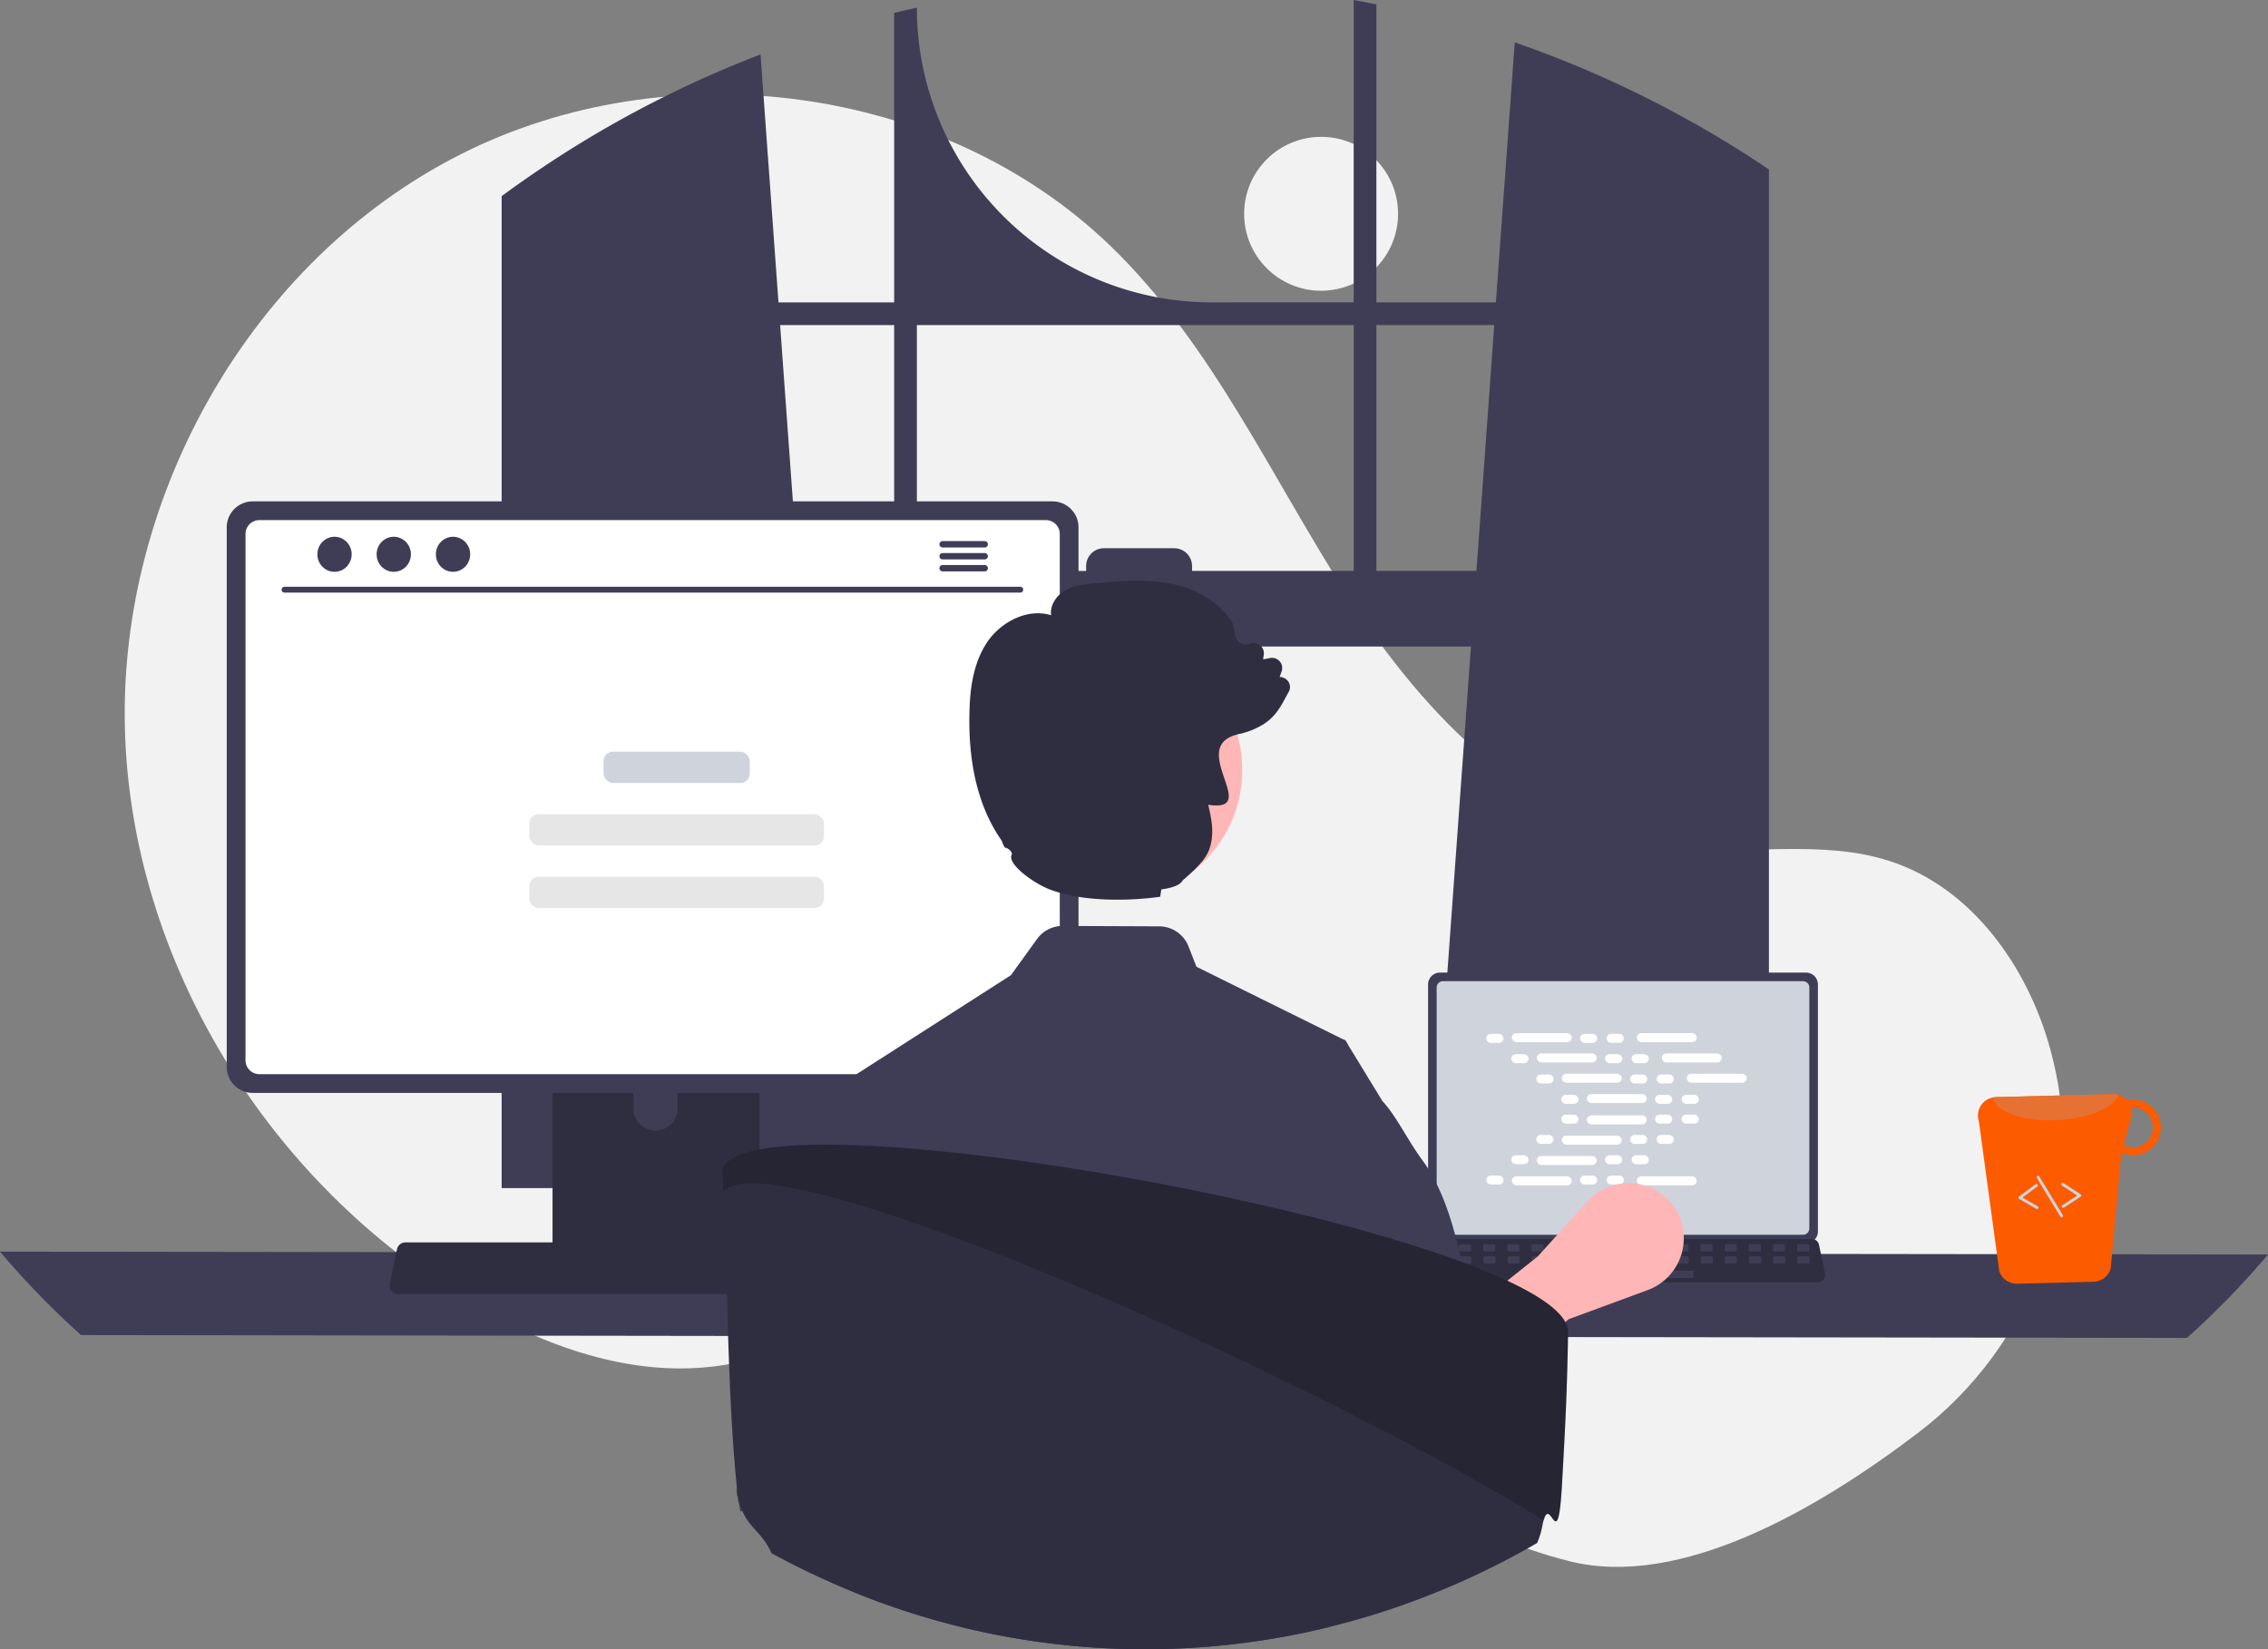 <svg xmlns="http://www.w3.org/2000/svg" data-name="Layer 1" width="786.82" height="572.258"
        viewBox="0 0 786.82 572.258" xmlns:xlink="http://www.w3.org/1999/xlink">
        <rect x="0" y="0" width="786.82" height="572.258" fill="#808080" stroke="none"/>
        <circle cx="458.321" cy="74.182" r="26.701" fill="#f2f2f2" />
        <path
                d="M872.038,661.023c39.688-30.229,58.644-81.025,46.776-129.482q-.442-1.806-.934-3.604c-7.867-28.763-27.332-56.101-55.7-65.291-23.82-7.717-49.82-1.783-74.669-4.851-48.781-6.024-86.601-45.494-113.211-86.819-26.611-41.325-47.062-87.583-82.422-121.724-58.285-56.275-153.362-68.391-225.627-31.76C293.987,254.121,247.955,335.391,249.918,416.386c1.963,80.995,50.046,158.432,119.875,199.517,25.652,15.093,55.321,25.785,84.848,22.044,25.62-3.246,48.899-17.013,74.399-21.1,40.091-6.426,79.927,11.701,114.603,32.824,34.676,21.123,68.17,46.16,107.574,55.952C789.478,715.131,836.881,687.801,872.038,661.023Z"
                transform="translate(-206.59 -163.871)" fill="#f2f2f2" />
        <path
                d="M815.016,219.191c-.87-.58-1.75-1.13-2.62-1.69a380.24,380.24,0,0,0-80.31-38.93l-6.54,90.22h-41.46v-103.39c-2.61-.54-5.24-1.05-7.87-1.53v104.92H626.946A102.27,102.27,0,0,1,524.676,166.521v-0c-2.64.57-5.26,1.18-7.88,1.83v100.44h-40.13l-6.23-86.03a380.858,380.858,0,0,0-81.94,43.53c-.44.3-.88.61-1.31.91-2.21,1.55-4.39,3.13-6.56,4.73v344.19h118.27l-2.09-28.95-11.5-158.95h231.59l-11.5,158.95-2.09,28.95h116.96v-353.45Q817.656,220.901,815.016,219.191Zm-298.22,142.78h-33.39l-6.17-85.3h39.56Zm159.42,0h-56.08v-1.69a6.18,6.18,0,0,0-6.19-6.18h-24.38a6.178,6.178,0,0,0-6.18,6.18v1.69h-58.71v-85.3h151.54Zm7.87,0v-85.3h40.89l-6.17,85.3Z"
                transform="translate(-206.59 -163.871)" fill="#3f3d56" />
        <path
                d="M206.59,598.162a289.003,289.003,0,0,0,28.12,28.95l730.58,1a289.003,289.003,0,0,0,28.12-28.95Z"
                transform="translate(-206.59 -163.871)" fill="#3f3d56" />
        <path
                d="M702.02,505.462v85.704a4.122,4.122,0,0,0,4.119,4.119H833.143a4.122,4.122,0,0,0,4.119-4.119v-85.704a4.124,4.124,0,0,0-4.119-4.115H706.139A4.124,4.124,0,0,0,702.02,505.462Z"
                transform="translate(-206.59 -163.871)" fill="#3f3d56" />
        <path
                d="M704.999,506.529V590.109a2.205,2.205,0,0,0,2.201,2.201H832.086a2.205,2.205,0,0,0,2.201-2.201V506.529a2.206,2.206,0,0,0-2.201-2.206H707.201A2.206,2.206,0,0,0,704.999,506.529Z"
                transform="translate(-206.59 -163.871)" fill="#ced3dc" />
        <path
                d="M699.364,607.881a2.47,2.47,0,0,0,1.943.93H837.299a2.502,2.502,0,0,0,2.446-3.016l-2.111-10.027a2.507,2.507,0,0,0-1.558-1.818,2.425,2.425,0,0,0-.888-.168H703.41a2.424,2.424,0,0,0-.888.168,2.507,2.507,0,0,0-1.558,1.818l-2.111,10.027A2.501,2.501,0,0,0,699.364,607.881Z"
                transform="translate(-206.59 -163.871)" fill="#2f2e41" />
        <rect x="830.034" y="595.588" width="4.188" height="2.513" rx="0.488"
                transform="translate(1457.666 1029.819) rotate(-180)" fill="#3f3d56" />
        <rect x="821.657" y="595.588" width="4.188" height="2.513" rx="0.488"
                transform="translate(1440.912 1029.819) rotate(-180)" fill="#3f3d56" />
        <rect x="813.28" y="595.588" width="4.188" height="2.513" rx="0.488"
                transform="translate(1424.158 1029.819) rotate(-180)" fill="#3f3d56" />
        <rect x="804.903" y="595.588" width="4.188" height="2.513" rx="0.488"
                transform="translate(1407.404 1029.819) rotate(-180)" fill="#3f3d56" />
        <rect x="796.526" y="595.588" width="4.188" height="2.513" rx="0.488"
                transform="translate(1390.65 1029.819) rotate(-180)" fill="#3f3d56" />
        <rect x="788.149" y="595.588" width="4.188" height="2.513" rx="0.488"
                transform="translate(1373.896 1029.819) rotate(-180)" fill="#3f3d56" />
        <rect x="779.772" y="595.588" width="4.188" height="2.513" rx="0.488"
                transform="translate(1357.142 1029.819) rotate(-180)" fill="#3f3d56" />
        <rect x="771.395" y="595.588" width="4.188" height="2.513" rx="0.488"
                transform="translate(1340.388 1029.819) rotate(-180)" fill="#3f3d56" />
        <rect x="763.018" y="595.588" width="4.188" height="2.513" rx="0.488"
                transform="translate(1323.634 1029.819) rotate(-180)" fill="#3f3d56" />
        <rect x="754.641" y="595.588" width="4.188" height="2.513" rx="0.488"
                transform="translate(1306.88 1029.819) rotate(-180)" fill="#3f3d56" />
        <rect x="746.264" y="595.588" width="4.188" height="2.513" rx="0.488"
                transform="translate(1290.126 1029.819) rotate(-180)" fill="#3f3d56" />
        <rect x="737.887" y="595.588" width="4.188" height="2.513" rx="0.488"
                transform="translate(1273.372 1029.819) rotate(-180)" fill="#3f3d56" />
        <rect x="729.51" y="595.588" width="4.188" height="2.513" rx="0.488"
                transform="translate(1256.618 1029.819) rotate(-180)" fill="#3f3d56" />
        <rect x="721.133" y="595.588" width="4.188" height="2.513" rx="0.488"
                transform="translate(1239.865 1029.819) rotate(-180)" fill="#3f3d56" />
        <rect x="712.756" y="595.588" width="4.188" height="2.513" rx="0.488"
                transform="translate(1223.111 1029.819) rotate(-180)" fill="#3f3d56" />
        <rect x="704.379" y="595.588" width="4.188" height="2.513" rx="0.488"
                transform="translate(1206.357 1029.819) rotate(-180)" fill="#3f3d56" />
        <rect x="830.133" y="599.777" width="4.188" height="2.513" rx="0.488"
                transform="translate(1457.864 1038.196) rotate(-180)" fill="#3f3d56" />
        <rect x="821.756" y="599.777" width="4.188" height="2.513" rx="0.488"
                transform="translate(1441.11 1038.196) rotate(-180)" fill="#3f3d56" />
        <rect x="813.379" y="599.777" width="4.188" height="2.513" rx="0.488"
                transform="translate(1424.356 1038.196) rotate(-180)" fill="#3f3d56" />
        <rect x="805.002" y="599.777" width="4.188" height="2.513" rx="0.488"
                transform="translate(1407.602 1038.196) rotate(-180)" fill="#3f3d56" />
        <rect x="796.625" y="599.777" width="4.188" height="2.513" rx="0.488"
                transform="translate(1390.848 1038.196) rotate(-180)" fill="#3f3d56" />
        <rect x="788.248" y="599.777" width="4.188" height="2.513" rx="0.488"
                transform="translate(1374.094 1038.196) rotate(-180)" fill="#3f3d56" />
        <rect x="779.871" y="599.777" width="4.188" height="2.513" rx="0.488"
                transform="translate(1357.34 1038.196) rotate(-180)" fill="#3f3d56" />
        <rect x="771.494" y="599.777" width="4.188" height="2.513" rx="0.488"
                transform="translate(1340.586 1038.196) rotate(-180)" fill="#3f3d56" />
        <rect x="763.117" y="599.777" width="4.188" height="2.513" rx="0.488"
                transform="translate(1323.832 1038.196) rotate(-180)" fill="#3f3d56" />
        <rect x="754.74" y="599.777" width="4.188" height="2.513" rx="0.488"
                transform="translate(1307.078 1038.196) rotate(-180)" fill="#3f3d56" />
        <rect x="746.363" y="599.777" width="4.188" height="2.513" rx="0.488"
                transform="translate(1290.324 1038.196) rotate(-180)" fill="#3f3d56" />
        <rect x="737.986" y="599.777" width="4.188" height="2.513" rx="0.488"
                transform="translate(1273.57 1038.196) rotate(-180)" fill="#3f3d56" />
        <rect x="729.609" y="599.777" width="4.188" height="2.513" rx="0.488"
                transform="translate(1256.816 1038.196) rotate(-180)" fill="#3f3d56" />
        <rect x="721.232" y="599.777" width="4.188" height="2.513" rx="0.488"
                transform="translate(1240.062 1038.196) rotate(-180)" fill="#3f3d56" />
        <rect x="712.855" y="599.777" width="4.188" height="2.513" rx="0.488"
                transform="translate(1223.309 1038.196) rotate(-180)" fill="#3f3d56" />
        <rect x="704.478" y="599.777" width="4.188" height="2.513" rx="0.488"
                transform="translate(1206.555 1038.196) rotate(-180)" fill="#3f3d56" />
        <rect x="760.604" y="604.803" width="33.508" height="2.513" rx="0.488"
                transform="translate(1348.126 1048.248) rotate(-180)" fill="#3f3d56" />
        <rect x="515.631" y="358.737" width="5.966" height="3.122" rx="1.561" fill="#fff" />
        <rect x="548.154" y="358.737" width="5.966" height="3.122" rx="1.561" fill="#fff" />
        <rect x="557.369" y="358.737" width="5.966" height="3.122" rx="1.561" fill="#fff" />
        <rect x="524.477" y="358.477" width="20.796" height="3.122" rx="1.561" fill="#fff" />
        <rect x="567.841" y="358.477" width="20.796" height="3.122" rx="1.561" fill="#fff" />
        <rect x="524.304" y="365.784" width="5.966" height="3.122" rx="1.561" fill="#fff" />
        <rect x="556.827" y="365.784" width="5.966" height="3.122" rx="1.561" fill="#fff" />
        <rect x="566.042" y="365.784" width="5.966" height="3.122" rx="1.561" fill="#fff" />
        <rect x="533.15" y="365.523" width="20.796" height="3.122" rx="1.561" fill="#fff" />
        <rect x="576.514" y="365.523" width="20.796" height="3.122" rx="1.561" fill="#fff" />
        <rect x="532.977" y="372.83" width="5.966" height="3.122" rx="1.561" fill="#fff" />
        <rect x="565.5" y="372.83" width="5.966" height="3.122" rx="1.561" fill="#fff" />
        <rect x="574.715" y="372.83" width="5.966" height="3.122" rx="1.561" fill="#fff" />
        <rect x="541.823" y="372.57" width="20.796" height="3.122" rx="1.561" fill="#fff" />
        <rect x="585.187" y="372.57" width="20.796" height="3.122" rx="1.561" fill="#fff" />
        <rect x="541.649" y="379.877" width="5.966" height="3.122" rx="1.561" fill="#fff" />
        <rect x="574.172" y="379.877" width="5.966" height="3.122" rx="1.561" fill="#fff" />
        <rect x="583.387" y="379.877" width="5.966" height="3.122" rx="1.561" fill="#fff" />
        <rect x="550.496" y="379.617" width="20.796" height="3.122" rx="1.561" fill="#fff" />
        <rect x="548.154" y="407.898" width="5.966" height="3.122" rx="1.561" fill="#fff" />
        <rect x="557.369" y="407.898" width="5.966" height="3.122" rx="1.561" fill="#fff" />
        <rect x="567.841" y="408.158" width="20.796" height="3.122" rx="1.561" fill="#fff" />
        <rect x="515.631" y="407.898" width="5.966" height="3.122" rx="1.561" fill="#fff" />
        <rect x="524.477" y="408.158" width="20.796" height="3.122" rx="1.561" fill="#fff" />
        <rect x="524.304" y="400.851" width="5.966" height="3.122" rx="1.561" fill="#fff" />
        <rect x="556.827" y="400.851" width="5.966" height="3.122" rx="1.561" fill="#fff" />
        <rect x="566.042" y="400.851" width="5.966" height="3.122" rx="1.561" fill="#fff" />
        <rect x="533.15" y="401.111" width="20.796" height="3.122" rx="1.561" fill="#fff" />
        <rect x="532.977" y="393.804" width="5.966" height="3.122" rx="1.561" fill="#fff" />
        <rect x="565.5" y="393.804" width="5.966" height="3.122" rx="1.561" fill="#fff" />
        <rect x="574.715" y="393.804" width="5.966" height="3.122" rx="1.561" fill="#fff" />
        <rect x="541.823" y="394.064" width="20.796" height="3.122" rx="1.561" fill="#fff" />
        <rect x="541.649" y="386.758" width="5.966" height="3.122" rx="1.561" fill="#fff" />
        <rect x="574.172" y="386.758" width="5.966" height="3.122" rx="1.561" fill="#fff" />
        <rect x="583.387" y="386.758" width="5.966" height="3.122" rx="1.561" fill="#fff" />
        <rect x="550.496" y="387.018" width="20.796" height="3.122" rx="1.561" fill="#fff" />
        <path
                d="M711.507,654.353l-13.35-21.102,41.902-33.403,17.295-19.161a19.161,19.161,0,0,1,32.418,6.828h0a19.161,19.161,0,0,1-11.57,23.991l-27.349,10.075Z"
                transform="translate(-206.59 -163.871)" fill="#ffb6b6" />
        <path
                d="M398.28,501.352v102.56h71.85v-102.56a3.448,3.448,0,0,0-2.43-3.3,3.175,3.175,0,0,0-1.03-.16H401.75A3.463,3.463,0,0,0,398.28,501.352Zm28.04,35.24a7.67,7.67,0,0,1,15.34,0v11.9a7.67,7.67,0,0,1-15.34,0Z"
                transform="translate(-206.59 -163.871)" fill="#2f2e41" />
        <path
                d="M398.06,600.632v9.89a1.946,1.946,0,0,0,1.93,1.94h68.43a1.94,1.94,0,0,0,1.93-1.94v-9.89Z"
                transform="translate(-206.59 -163.871)" fill="#3f3d56" />
        <path
                d="M285.25,346.832V534.092a9.007,9.007,0,0,0,9,9h277.5a9.007,9.007,0,0,0,9-9V346.832a9.011,9.011,0,0,0-9-8.99H294.25A9.012,9.012,0,0,0,285.25,346.832Z"
                transform="translate(-206.59 -163.871)" fill="#3f3d56" />
        <path
                d="M291.76,349.162v182.62a4.818,4.818,0,0,0,4.81,4.81H569.44a4.818,4.818,0,0,0,4.81-4.81v-182.62a4.82,4.82,0,0,0-4.81-4.82H296.57A4.821,4.821,0,0,0,291.76,349.162Z"
                transform="translate(-206.59 -163.871)" fill="#fff" />
        <path
                d="M342.4,611.792a2.948,2.948,0,0,0,2.32,1.11h162.34a2.987,2.987,0,0,0,2.92-3.6l-2.52-11.97a2.993,2.993,0,0,0-1.86-2.17,2.895,2.895,0,0,0-1.06-.2H347.23a2.894,2.894,0,0,0-1.06.2,2.992,2.992,0,0,0-1.86,2.17l-2.52,11.97A2.985,2.985,0,0,0,342.4,611.792Z"
                transform="translate(-206.59 -163.871)" fill="#2f2e41" />
        <path
                d="M560.585,369.499H305.261a1.016,1.016,0,0,1,0-2.031H560.585a1.016,1.016,0,0,1,0,2.031Z"
                transform="translate(-206.59 -163.871)" fill="#3f3d56" />
        <ellipse cx="116.051" cy="192.33" rx="5.95" ry="6.083" fill="#3f3d56" />
        <ellipse cx="136.607" cy="192.33" rx="5.95" ry="6.083" fill="#3f3d56" />
        <ellipse cx="157.163" cy="192.33" rx="5.95" ry="6.083" fill="#3f3d56" />
        <path
                d="M548.206,351.622h-14.6a1.105,1.105,0,0,0,0,2.21h14.6a1.105,1.105,0,0,0,0-2.21Z"
                transform="translate(-206.59 -163.871)" fill="#3f3d56" />
        <path
                d="M548.206,355.772h-14.6a1.105,1.105,0,0,0,0,2.21h14.6a1.105,1.105,0,0,0,0-2.21Z"
                transform="translate(-206.59 -163.871)" fill="#3f3d56" />
        <path
                d="M548.206,359.922h-14.6a1.105,1.105,0,0,0,0,2.21h14.6a1.105,1.105,0,0,0,0-2.21Z"
                transform="translate(-206.59 -163.871)" fill="#3f3d56" />
        <path
                d="M900.186,604.972a6.416,6.416,0,0,0,6.183,4.331l26.492-.682a6.329,6.329,0,0,0,5.981-4.657l3.749-40.087a9.794,9.794,0,0,0,4.238.871,9.661,9.661,0,1,0-.485-19.317,8.184,8.184,0,0,0-1.736.181,6.548,6.548,0,0,0-4.874-2.103l-40.751,1.052a5.853,5.853,0,0,0-1.005.125,6.365,6.365,0,0,0-4.873,8.265Zm43.173-43.817,2.668-9.553a6.506,6.506,0,0,0,.02-3.375c.129-0.0.244-.062.373-.062a6.91,6.91,0,0,1,.324,13.817A6.505,6.505,0,0,1,943.359,561.156Z"
                transform="translate(-206.59 -163.871)" fill="#FD5B00" />
        <path
                d="M897.978,544.686c.868,4.964,10.629,8.454,22.366,7.847,10.793-.497,19.617-4.287,21.234-8.778a6.025,6.025,0,0,0-1.844-.246l-40.751,1.052A5.853,5.853,0,0,0,897.978,544.686Z"
                transform="translate(-206.59 -163.871)" fill="#E67132" />
        <path
                d="M922.494,582.944a.497.497,0,0,0,.151-.066l5.753-3.766a.499.499,0,0,0,0-.836l-5.98-3.917a.5.5,0,1,0-.548.836l5.341,3.498-5.114,3.348a.5.5,0,0,0,.396.903Z"
                transform="translate(-206.59 -163.871)" fill="#ced3dc" />
        <path
                d="M913.408,583.363a.5.5,0,0,0,.126-.918l-5.303-3.04,5.126-3.807a.5.5,0,1,0-.596-.802l-5.739,4.263a.5.5,0,0,0,.049.835l5.965,3.42A.5.5,0,0,0,913.408,583.363Z"
                transform="translate(-206.59 -163.871)" fill="#ced3dc" />
        <path
                d="M921.922,586.244a.482.482,0,0,0,.137-.058.5.5,0,0,0,.168-.687l-8.155-13.408a.5.5,0,0,0-.854.521l8.155,13.408A.5.5,0,0,0,921.922,586.244Z"
                transform="translate(-206.59 -163.871)" fill="#ced3dc" />
        <rect x="209.385" y="260.827" width="50.719" height="10.846" rx="3.264"
                fill="#ced3dc" />
        <rect x="183.626" y="282.519" width="102.236" height="10.846" rx="3.264"
                fill="#e6e6e6" />
        <rect x="183.626" y="304.21" width="102.236" height="10.846" rx="3.264"
                fill="#e6e6e6" />
        <path
                d="M497.301,540.717l.217.684.011.023,6.525,19.838,7.506,22.861,14.123,42.961.137,6.673v.023l1.049,53.684-2.909,7.278,3.274,11.932s-1.506-18.037-9.582-7.679c-4.574,5.886-9.925,11.91-14.317,17.556q9.6,3.884,19.507,7.027c1.426.456,2.863.89,4.301,1.323q.462.137.924.274a266.863,266.863,0,0,0,67.351,10.826c1.186.034,2.35.057,3.479.08.399.011.787.023,1.175.023,1.278.011,2.544.023,3.822.023q3.867,0,7.7-.114a266.853,266.853,0,0,0,56.091-7.586c-.125-7.586-.468-16.45-.958-25.918-.228-4.643-5.35-9.674-5.658-14.533-.217-3.65,4.381-7.084,4.141-10.792-1.551-22.827-3.491-14.064-4.928-30.229q-.222-2.379-.411-4.552c-.924-10.381-1.563-16.872-1.563-16.872l6.137-38.683,9.639-60.734-.742-1.221-.833-.411-50.844-25.165-2.761-7.073a10.979,10.979,0,0,0-10.141-6.947l-33.493-.137a10.931,10.931,0,0,0-8.909,4.529l-9.069,12.56Z"
                transform="translate(-206.59 -163.871)" fill="#3f3d56" />
        <path
                d="M533.407,617.525,525.82,633.758l-5.179,11.088-8.909,46.646-4.46,4.734L503.45,679.467l-39.998,8.881c-1.312-7.29-.351.247-1.161-7.75.228-.228.468-.456.707-.685.639-.593,1.175-1.152,1.164-1.688-.456-27.584.913-74.526,12.343-102.966a60.053,60.053,0,0,1,7.027-13.107c.228-.308.445-.616.662-.924,5.27-7.381,8.601-14.647,13.324-19.815v-.011a.53.53,0,0,0,.08-.08.157.157,0,0,0,.046-.034l32.443-17.203,1.392,39.105.992,28.109Z"
                transform="translate(-206.59 -163.871)" fill="#3f3d56" />
        <path
                d="M650.391,622.135l9.476,20.275,3.307,7.061,8.907,46.642,4.446,4.723,3.83-16.755,1.8-.369,32.459-6.722,9.461,30.046a17.984,17.984,0,0,0-3.261-22.506c-.646-.585-1.184-1.154-1.169-1.692.538-32.443-1.446-91.684-19.367-116.066-5.692-7.738-9.107-15.445-14.076-20.829-.015-.015-.015-.031-.031-.031L674.081,526.114l-.738-1.215-.831-.415Z"
                transform="translate(-206.59 -163.871)" fill="#3f3d56" />
        <circle id="a657ec4b-47ce-4d2a-9c58-81a811696ca9" data-name="Ellipse 5" cx="386.397"
                cy="267.201" r="44.558" fill="#ffb6b6" />
        <path
                d="M653.212,399.948a3.759,3.759,0,0,0-2.69-1.19l.67-1.86a3.528,3.528,0,0,0-3.96-4.7l-2.44.47.23-1.63a3.534,3.534,0,0,0-4.73-3.82,3.766,3.766,0,0,1-3.24-.23,3.846,3.846,0,0,1-1.92-2.61l-.85-4.1-.09-.22c-4.14-6.9-12.1-11.92-21.84-13.76-8.67-1.65-17.56-.81-26.13-.02-3.4.32-7.24.68-10.44,2.64-2.72,1.68-5.02,5.04-4.55,8.43-8.45-2.59-17.51,2.58-22,9.1-5.32,7.76-6.19,17.48-6.33,25.08-.38,17.98,3.33,32.69,11,43.73.56.8.7,2.47,1.81,3.03l-.23-.37c1.24.62,2.5,1.62,2.03,2.69-1.35,3.08,7.62,9.89,13.94,12.14,11.53,4.11,26.86,3.76,37.64,2.28l.38-2.55c3.89-.53,6.63-1.54,7.4-3.12,1.36-1.16,2.52-2.2,3.53-3.16l.01-.01c.02-.02.06-.05.08-.07,4.87-4.67,6-7.33,6.51-11.38.49-3.97-.38-8-1.27-11.63,18.74,2.9-7.38-19.96,10.08-24.38a5.434,5.434,0,0,1,.61-.15c.51-.12,1.02-.24,1.51-.38a26.448,26.448,0,0,0,6.72-2.87c4.88-2.97,6.49-6.91,9.01-11.35A3.427,3.427,0,0,0,653.212,399.948Z"
                transform="translate(-206.59 -163.871)" fill="#2f2e41" />
        <path
                d="M750.582,625.308c-.01,1.75-.03,4.2-.11,7.23q-.015.63-.03,1.29c-.13,5.57-.26,10.24-.47,15.43-.01.36-.02.71-.04,1.07-.28,7.24-.72,15.67-1.48,29.02-1.41,24.66-3.87,3.39-6.34,12.04-.12.43-.25.94-.37,1.54a27.916,27.916,0,0,1-1.88,6.33c-1.31.78-2.66,1.53-3.99,2.28-3.79,2.11-7.64,4.14-11.52,6.07-2.18,1.08-4.37,2.14-6.57,3.16-.35.16-.69.32-1.03.47a270.887,270.887,0,0,1-34.75,13.26c-2.32.7-4.63,1.38-6.97,2.01-2.44.68-4.88,1.32-7.35,1.92a266.893,266.893,0,0,1-56.09,7.59c-2.55.08-5.12.11-7.7.11-1.28,0-2.54-.01-3.82-.02-.39,0-.78-.01-1.17-.02-1.13-.03-2.3-.05-3.48-.08a266.663,266.663,0,0,1-67.35-10.83l-.93-.27c-1.44-.44-2.87-.87-4.3-1.33q-9.9-3.135-19.51-7.02-7.335-2.955-14.5-6.34a.339.339,0,0,1-.12-.06c-1-.46-2.01-.94-3.01-1.43-.13-.07-.27-.14-.41-.21q-5.595-2.73-11.07-5.72c-3.07-7.05-7.39-8.4-10.07-14.6a25.874,25.874,0,0,1-1.68-5.74c0-.02-.01-.04-.01-.07.28,3.72-1.19-6.6-.01-.04-.01-.12-.02-.25-.03-.4-.03-.36-.07-.8-.13-1.35-3.43-33.49-3.21-71.79-4.7-103.35q-.15-3.06-.31-5.86c-.03-.62-.07-1.23-.11-1.83.07-.18.15-.37.24-.55a1.002,1.002,0,0,1,.07-.15,1.623,1.623,0,0,1,.1-.18c.02-.03.05-.07.07-.1a.917.917,0,0,1,.05-.1c.09-.14.19-.29.3-.43.05-.06.09-.11.14-.16a.808.808,0,0,1,.12-.14.637.637,0,0,1,.11-.13c.04-.04.08-.09.13-.14a.302.302,0,0,1,.08-.08,2.033,2.033,0,0,1,.26-.25,9.624,9.624,0,0,1,1.14-.9c.14-.09.29-.18.43-.28a19.135,19.135,0,0,1,3.17-1.52c.38-.14.76-.27,1.17-.41.15-.04.29-.09.44-.14.22-.07.44-.14.67-.19,1.14-.34,2.37-.63,3.7-.9.16-.03.33-.06.5-.1.24-.05.49-.09.74-.13.34-.06.69-.12,1.04-.18,2.97-.47,6.34-.82,10.06-1.05q.525-.03,1.05-.06c.41-.02.82-.04,1.24-.06.35-.02.71-.03,1.07-.04.35-.02.71-.03,1.08-.04,1.01-.03,2.05-.06,3.11-.08,3.02-.06,6.2-.04,9.54.03,1.55.04,3.13.08,4.75.15.11,0,.21.01.31.01,1.41.05,2.83.11,4.29.19,1.02.05,2.05.1,3.08.16.97.06,1.95.12,2.94.19.77.04,1.54.1,2.32.15.66.05,1.32.1,1.98.14l.9.06c.49.04.98.07,1.48.12,1.1.09,2.2.18,3.32.27,1.11.1,2.24.2,3.37.3s2.27.21,3.41.32c.12.01.23.02.34.03,1.04.11,2.08.21,3.13.32.24.02.49.04.73.07,1.001.101,2.022.218,3.032.326.31.033.618.066.929.1.791.086,1.572.161,2.368.254,1.05.12,2.12.23,3.16.37.81.09,1.62.18,2.43.28,1.27.15,2.56.31,3.85.48.49.06.98.12,1.47.19,3.68.46,7.4.97,11.18,1.5,5.73.81,11.55,1.69,17.41,2.64q8.805,1.425,17.71,3.01c1.5.27,3,.54,4.51.82q1.02.195,2.04.39c1.16.21,2.32.43,3.48.65,1.16.22,2.32.44,3.48.67,1.38.27,2.77.54,4.15.81,9.09,1.8,18.13,3.72,26.95,5.73,1.45.33,2.9.67,4.34,1q4.32,1.005,8.56,2.04c.78.18,1.55.37,2.32.56,1.92.48,3.84.96,5.73,1.45l.33.09c1.39.34,2.75.69,4.11,1.05q4.815,1.26,9.47,2.55,3.09.855,6.11,1.73c3.01.87,5.96,1.75,8.83,2.64.71.22,1.42.44,2.12.65,2.1.65,4.17,1.31,6.18,1.97,1.6.52,3.16,1.05,4.7,1.58q2.31.795,4.53,1.59c.95.34,1.89.7,2.83,1.04,1.35.5,2.68,1,3.98,1.5.4.15.79.31,1.18.46.25.11.49.2.73.3.47.19.95.37,1.41.56.47.18.93.37,1.39.57.45.18.91.37,1.35.56.45.18.89.37,1.33.57.37.15.73.31,1.08.47.71.31,1.42.62,2.11.94.34.16.68.31,1.02.47l.78.36c.11.06.22.11.33.16.25.12.51.25.76.37.58.27,1.15.56,1.71.83.75.38,1.48.76,2.18,1.13.71.38,1.4.76,2.06,1.13.11.06.21.12.32.18.15.08.3.17.45.25.51.29,1,.59,1.49.88.96.59,1.87,1.17,2.72,1.75.19.13.37.26.56.38.63.45,1.23.89,1.79,1.34,0,.01,0,.01.01.01.19.14.37.29.55.43.15.14.31.26.46.4.52.45,1,.88,1.44,1.32a5.667,5.667,0,0,1,.42.43,1.208,1.208,0,0,1,.16.16c.2.2.38.4.55.6a.553.553,0,0,1,.07.09c.24.28.46.56.67.84.1.14.21.28.3.42.12.17.24.35.34.52.09.14.17.29.25.43a7.257,7.257,0,0,1,.54,1.13,5.241,5.241,0,0,1,.27.82A5.844,5.844,0,0,1,750.582,625.308Z"
                transform="translate(-206.59 -163.871)" fill="#2f2e41" />
        <path
                d="M750.582,625.308c-.01,1.75-.03,4.2-.11,7.23-.01.42-.03.85-.04,1.29-.1,4.25-.25,9.5-.46,15.43-.01.36-.02.71-.04,1.07-.28,7.24-.72,15.67-1.48,29.02-1.41,24.66-3.87,3.39-6.34,12.04-6.86-4.22-14.38-8.64-22.42-13.18q-2.175-1.23-4.39-2.47c-16.08-8.97-34.04-18.37-52.79-27.68-.74-.37-1.49-.74-2.23-1.1-42.95-21.23-89.83-41.88-127.81-55.66-7.33-2.66-14.33-5.06-20.91-7.17-13.86-4.43-25.84-7.53-35.06-8.87-9.6-1.4-16.23-.9-18.91,1.99q-.15-3.06-.31-5.86-.06-.93-.12-1.83c.062-.165.142-.322.22-.48.011-.023.019-.047.03-.07a1.002,1.002,0,0,1,.07-.15,1.623,1.623,0,0,1,.1-.18,1.06,1.06,0,0,1,.12-.2c.09-.14.19-.29.3-.43a3.483,3.483,0,0,1,.26-.3.637.637,0,0,1,.11-.13c.04-.04.08-.09.13-.14a.302.302,0,0,1,.08-.08,2.033,2.033,0,0,1,.26-.25,9.624,9.624,0,0,1,1.14-.9c.14-.09.29-.18.43-.28a19.135,19.135,0,0,1,3.17-1.52c.38-.14.76-.27,1.17-.41.15-.04.29-.09.44-.14.22-.07.44-.14.67-.19,1.14-.34,2.37-.63,3.7-.9.4-.08.82-.16,1.24-.23.34-.06.69-.12,1.04-.18,2.97-.47,6.34-.82,10.06-1.05q.525-.03,1.05-.06c.41-.02.82-.04,1.24-.06.35-.02.71-.03,1.07-.04.35-.02.71-.03,1.08-.04,1.01-.03,2.05-.06,3.11-.08,3.02-.05,6.2-.03,9.54.04,1.55.03,3.13.08,4.75.15.1,0,.21.01.31.01,1.41.04,2.84.11,4.29.18,1.02.05,2.05.1,3.08.16.97.06,1.95.12,2.94.19.77.04,1.54.1,2.32.15.66.05,1.32.1,1.98.14.79.06,1.58.12,2.38.18,1.1.09,2.2.18,3.32.27,1.11.1,2.24.2,3.37.3s2.27.21,3.41.32c.12.01.23.02.34.03,1.04.11,2.08.21,3.13.32q8.73.885,17.97,2.07,5.52.705,11.18,1.51c5.73.81,11.55,1.69,17.41,2.63q8.805,1.425,17.71,3.01c1.5.27,3,.54,4.51.82q2.76.51,5.52,1.04c1.16.22,2.32.44,3.48.67,1.38.27,2.77.54,4.15.81,9.09,1.8,18.13,3.72,26.95,5.73,1.45.33,2.9.67,4.34,1q4.32,1.005,8.56,2.04c.78.19,1.55.38,2.32.57q2.895.72,5.73,1.44v.01c.11.02.22.05.33.08,1.38.35,2.75.7,4.11,1.06q4.815,1.26,9.47,2.54c2.06.58,4.1,1.15,6.11,1.73,3.01.88,5.96,1.76,8.83,2.64.71.22,1.42.44,2.12.65q3.15.99,6.18,1.97c1.6.52,3.16,1.05,4.7,1.58q2.31.795,4.53,1.59c.96.34,1.9.69,2.83,1.03,1.36.5,2.68,1,3.98,1.51.4.15.79.31,1.18.46.73.28,1.44.57,2.14.86.47.18.93.37,1.39.57.45.18.91.37,1.35.56.45.18.89.37,1.33.57.37.15.73.31,1.08.47.71.31,1.42.62,2.11.94.34.16.68.31,1.02.47l.78.36c.11.06.22.11.33.16.85.4,1.67.8,2.47,1.2.75.38,1.48.76,2.18,1.13.83.44,1.62.87,2.38,1.31.15.08.3.17.45.25.51.29,1,.59,1.49.88.96.59,1.87,1.17,2.72,1.75.84.58,1.62,1.15,2.35,1.72,0,.01,0,.01.01.01.35.28.69.56,1.01.83.52.45,1,.88,1.44,1.32a5.667,5.667,0,0,1,.42.43,1.208,1.208,0,0,1,.16.16c.21.23.42.46.62.69.24.28.46.56.67.84.1.14.21.28.3.42.12.17.24.35.34.52.09.14.17.29.25.43a7.257,7.257,0,0,1,.54,1.13,6.053,6.053,0,0,1,.27.82A5.844,5.844,0,0,1,750.582,625.308Z"
                transform="translate(-206.59 -163.871)" opacity="0.2" />
</svg>